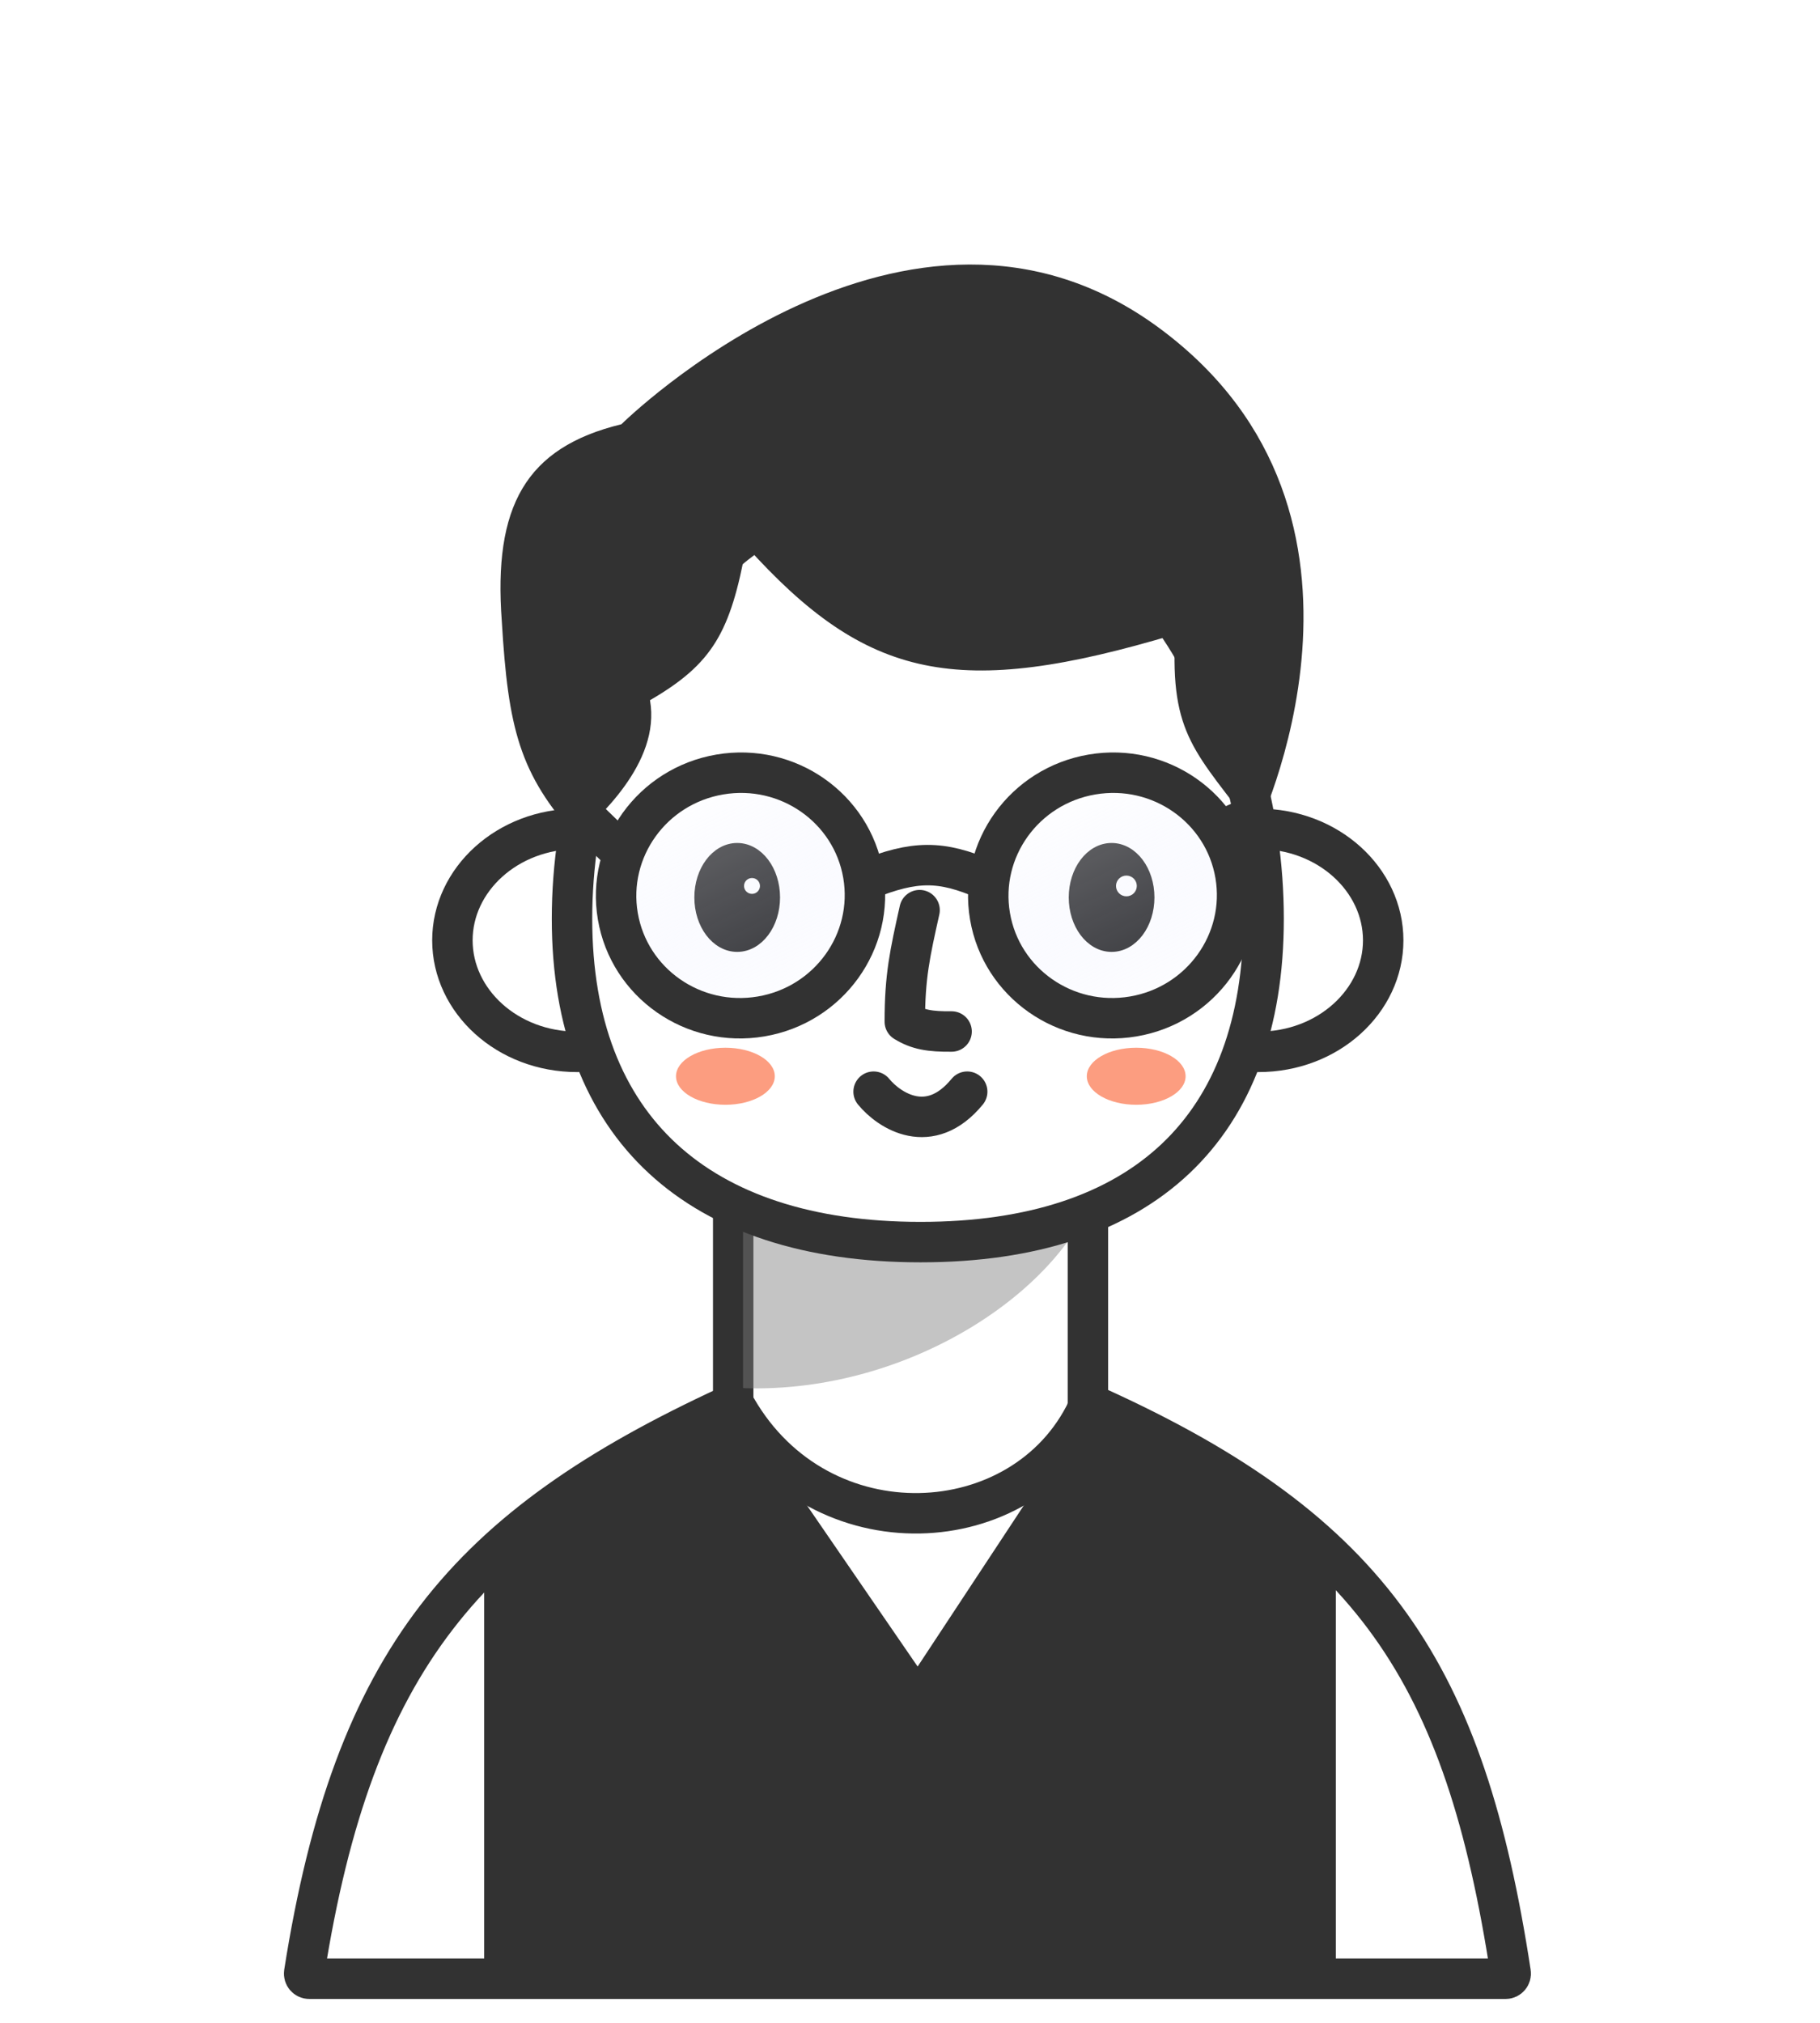 <svg width="180" height="200" viewBox="0 0 180 200" fill="none" xmlns="http://www.w3.org/2000/svg">
<path d="M100.511 94.872H79.6C75.687 94.872 72.514 98.035 72.514 101.937V153.515C72.514 157.417 75.687 160.58 79.6 160.58H100.511C104.424 160.58 107.596 157.417 107.596 153.515V101.937C107.596 98.035 104.424 94.872 100.511 94.872Z" fill="white" stroke="#323232" stroke-width="4" stroke-linecap="round"/>
<path d="M73.489 137.248V116.245H108.771C106.114 127.015 90.269 137.83 73.489 137.248Z" fill="#7E7E7E" fill-opacity="0.45"/>
<path d="M69.429 92.973C69.429 98.967 64.003 103.998 57.086 103.998C50.169 103.998 44.743 98.967 44.743 92.973C44.743 86.979 50.169 81.947 57.086 81.947C64.003 81.947 69.429 86.979 69.429 92.973Z" fill="white" stroke="#323232" stroke-width="4"/>
<path d="M112.114 92.973C112.114 98.967 117.54 103.998 124.457 103.998C131.374 103.998 136.8 98.967 136.8 92.973C136.8 86.979 131.374 81.947 124.457 81.947C117.54 81.947 112.114 86.979 112.114 92.973Z" fill="white" stroke="#323232" stroke-width="4"/>
<path d="M124.972 90.835C124.972 101.266 121.923 109.214 116.256 114.563C110.58 119.919 102.129 122.808 91.044 122.808C79.96 122.808 71.367 119.919 65.552 114.555C59.749 109.202 56.572 101.254 56.572 90.835C56.572 80.395 59.766 69.499 65.689 61.24C71.6 52.998 80.189 47.423 91.044 47.423C101.896 47.423 110.345 52.994 116.12 61.231C121.909 69.488 124.972 80.385 124.972 90.835Z" fill="white" stroke="#323232" stroke-width="4" stroke-linecap="round"/>
<path d="M90.947 89.987C89.987 94.289 89.486 96.536 89.486 101.012C90.772 101.809 92.002 102.008 94.114 101.986" stroke="#323232" stroke-width="4" stroke-linecap="round" stroke-linejoin="round"/>
<path d="M72.909 93.614C73.969 93.614 74.909 93.042 75.576 92.156C76.243 91.27 76.647 90.058 76.647 88.73C76.647 87.402 76.243 86.19 75.576 85.304C74.909 84.418 73.969 83.846 72.909 83.846C71.849 83.846 70.909 84.418 70.242 85.304C69.576 86.19 69.172 87.402 69.172 88.73C69.172 90.058 69.576 91.27 70.242 92.156C70.909 93.042 71.849 93.614 72.909 93.614Z" fill="#323232" stroke="#323232" stroke-linecap="round"/>
<path d="M74.374 88.876C75.084 88.876 75.66 88.302 75.66 87.594C75.66 86.886 75.084 86.312 74.374 86.312C73.664 86.312 73.088 86.886 73.088 87.594C73.088 88.302 73.664 88.876 74.374 88.876Z" fill="white" stroke="#323232"/>
<path d="M109.938 93.614C110.998 93.614 111.938 93.042 112.605 92.156C113.271 91.27 113.675 90.058 113.675 88.73C113.675 87.402 113.271 86.19 112.605 85.304C111.938 84.418 110.998 83.846 109.938 83.846C108.878 83.846 107.937 84.418 107.271 85.304C106.605 86.19 106.2 87.402 106.2 88.73C106.2 90.058 106.605 91.27 107.271 92.156C107.937 93.042 108.878 93.614 109.938 93.614Z" fill="#323232" stroke="#323232" stroke-linecap="round"/>
<path d="M111.403 88.62C111.971 88.62 112.431 88.161 112.431 87.594C112.431 87.028 111.971 86.569 111.403 86.569C110.835 86.569 110.374 87.028 110.374 87.594C110.374 88.161 110.835 88.62 111.403 88.62Z" fill="white"/>
<path d="M86.4 107.936C87.943 109.816 91.954 112.449 95.657 107.936" stroke="#323232" stroke-width="4" stroke-linecap="round" stroke-linejoin="round"/>
<g filter="url(#filter0_f_224:729)">
<path d="M71.743 109.231C74.441 109.231 76.629 107.968 76.629 106.41C76.629 104.853 74.441 103.59 71.743 103.59C69.045 103.59 66.857 104.853 66.857 106.41C66.857 107.968 69.045 109.231 71.743 109.231Z" fill="#FC9D80"/>
</g>
<g filter="url(#filter1_f_224:729)">
<path d="M112.372 109.231C115.07 109.231 117.257 107.968 117.257 106.41C117.257 104.853 115.07 103.59 112.372 103.59C109.673 103.59 107.486 104.853 107.486 106.41C107.486 107.968 109.673 109.231 112.372 109.231Z" fill="#FC9D80"/>
</g>
<path d="M49.629 61.434C48.785 50.115 51.943 44.255 61.457 41.947C61.457 41.947 89.743 13.999 114.686 32.46C139.628 50.922 124.2 82.308 124.2 82.308C118.286 74.359 115.697 72.766 116.228 62.716C94.709 69.165 85.74 67.255 73.8 53.998C72.247 62.557 70.457 65.641 64.286 69.231C65.39 75.545 58.886 81.026 57.086 82.82C51.344 76.543 50.258 71.95 49.629 61.434Z" fill="#323232"/>
<path d="M72.842 139.265C81.145 153.61 101.25 152.487 107.519 139.395C107.689 139.039 108.074 138.934 108.32 139.046C122.185 145.311 131.289 151.976 137.506 160.677C143.731 169.389 147.138 180.247 149.406 195.054C149.454 195.363 149.211 195.641 148.905 195.641H30.585C30.28 195.641 30.037 195.362 30.086 195.053C32.536 179.506 36.565 168.518 43.165 159.924C49.765 151.329 59.013 145.027 72.093 138.991C72.328 138.882 72.67 138.968 72.842 139.265Z" fill="white" stroke="#323232" stroke-width="4" stroke-linecap="round" stroke-linejoin="round"/>
<path d="M89.923 167.094L90.789 168.354L91.631 167.077L109.403 140.122C118.062 144.118 122.458 147.067 130.114 153.65V193.694H49.886V153.651C57.545 147.084 62.642 144.129 71.384 140.114L89.923 167.094Z" fill="#323232" stroke="#323232" stroke-width="4"/>
<path d="M85.685 86.98C90.456 85.079 93.049 85.032 97.513 86.98" stroke="#323232" stroke-width="4" stroke-linecap="round"/>
<path d="M61.714 84.512L57.656 80.582" stroke="#323232" stroke-width="4"/>
<path d="M120.368 82.276L124.77 80.326" stroke="#323232" stroke-width="4"/>
<path fill-rule="evenodd" clip-rule="evenodd" d="M74.453 75.421L76.297 77.26L61.024 92.49L60.303 91.771C60.219 91.442 60.149 91.107 60.091 90.766C59.919 89.76 59.868 88.76 59.927 87.781L72.338 75.406C73.052 75.355 73.758 75.361 74.453 75.421Z" fill="white" fill-opacity="0.15"/>
<path d="M85.372 86.477C86.497 93.073 81.99 99.358 75.279 100.497C68.568 101.635 62.23 97.19 61.104 90.594C59.979 83.998 64.486 77.713 71.198 76.575C77.909 75.436 84.247 79.882 85.372 86.477Z" fill="url(#paint0_linear_224:729)" fill-opacity="0.3" stroke="#323232" stroke-width="4"/>
<path fill-rule="evenodd" clip-rule="evenodd" d="M123.37 89.032C123.406 88.136 123.35 87.224 123.193 86.306C123.177 86.211 123.16 86.116 123.142 86.023L121.855 84.74L105.83 100.72L106.293 101.182C107.689 101.583 109.169 101.761 110.683 101.682L123.37 89.032Z" fill="white" fill-opacity="0.15"/>
<path d="M122.179 86.477C123.305 93.073 118.798 99.358 112.086 100.497C105.375 101.635 99.037 97.19 97.912 90.594C96.786 83.998 101.294 77.713 108.005 76.575C114.716 75.436 121.054 79.882 122.179 86.477Z" fill="url(#paint1_linear_224:729)" fill-opacity="0.3" stroke="#323232" stroke-width="4"/>
<defs>
<filter id="filter0_f_224:729" x="54.857" y="91.59" width="33.772" height="29.641" filterUnits="userSpaceOnUse" color-interpolation-filters="sRGB">
<feFlood flood-opacity="0" result="BackgroundImageFix"/>
<feBlend mode="normal" in="SourceGraphic" in2="BackgroundImageFix" result="shape"/>
<feGaussianBlur stdDeviation="6" result="effect1_foregroundBlur_224:729"/>
</filter>
<filter id="filter1_f_224:729" x="95.486" y="91.59" width="33.772" height="29.641" filterUnits="userSpaceOnUse" color-interpolation-filters="sRGB">
<feFlood flood-opacity="0" result="BackgroundImageFix"/>
<feBlend mode="normal" in="SourceGraphic" in2="BackgroundImageFix" result="shape"/>
<feGaussianBlur stdDeviation="6" result="effect1_foregroundBlur_224:729"/>
</filter>
<linearGradient id="paint0_linear_224:729" x1="71.025" y1="75.564" x2="83.314" y2="100.866" gradientUnits="userSpaceOnUse">
<stop stop-color="white"/>
<stop offset="1" stop-color="#C0C8FE" stop-opacity="0"/>
</linearGradient>
<linearGradient id="paint1_linear_224:729" x1="107.832" y1="75.564" x2="120.121" y2="100.866" gradientUnits="userSpaceOnUse">
<stop stop-color="white"/>
<stop offset="1" stop-color="#C0C8FE" stop-opacity="0"/>
</linearGradient>
</defs>
</svg>
